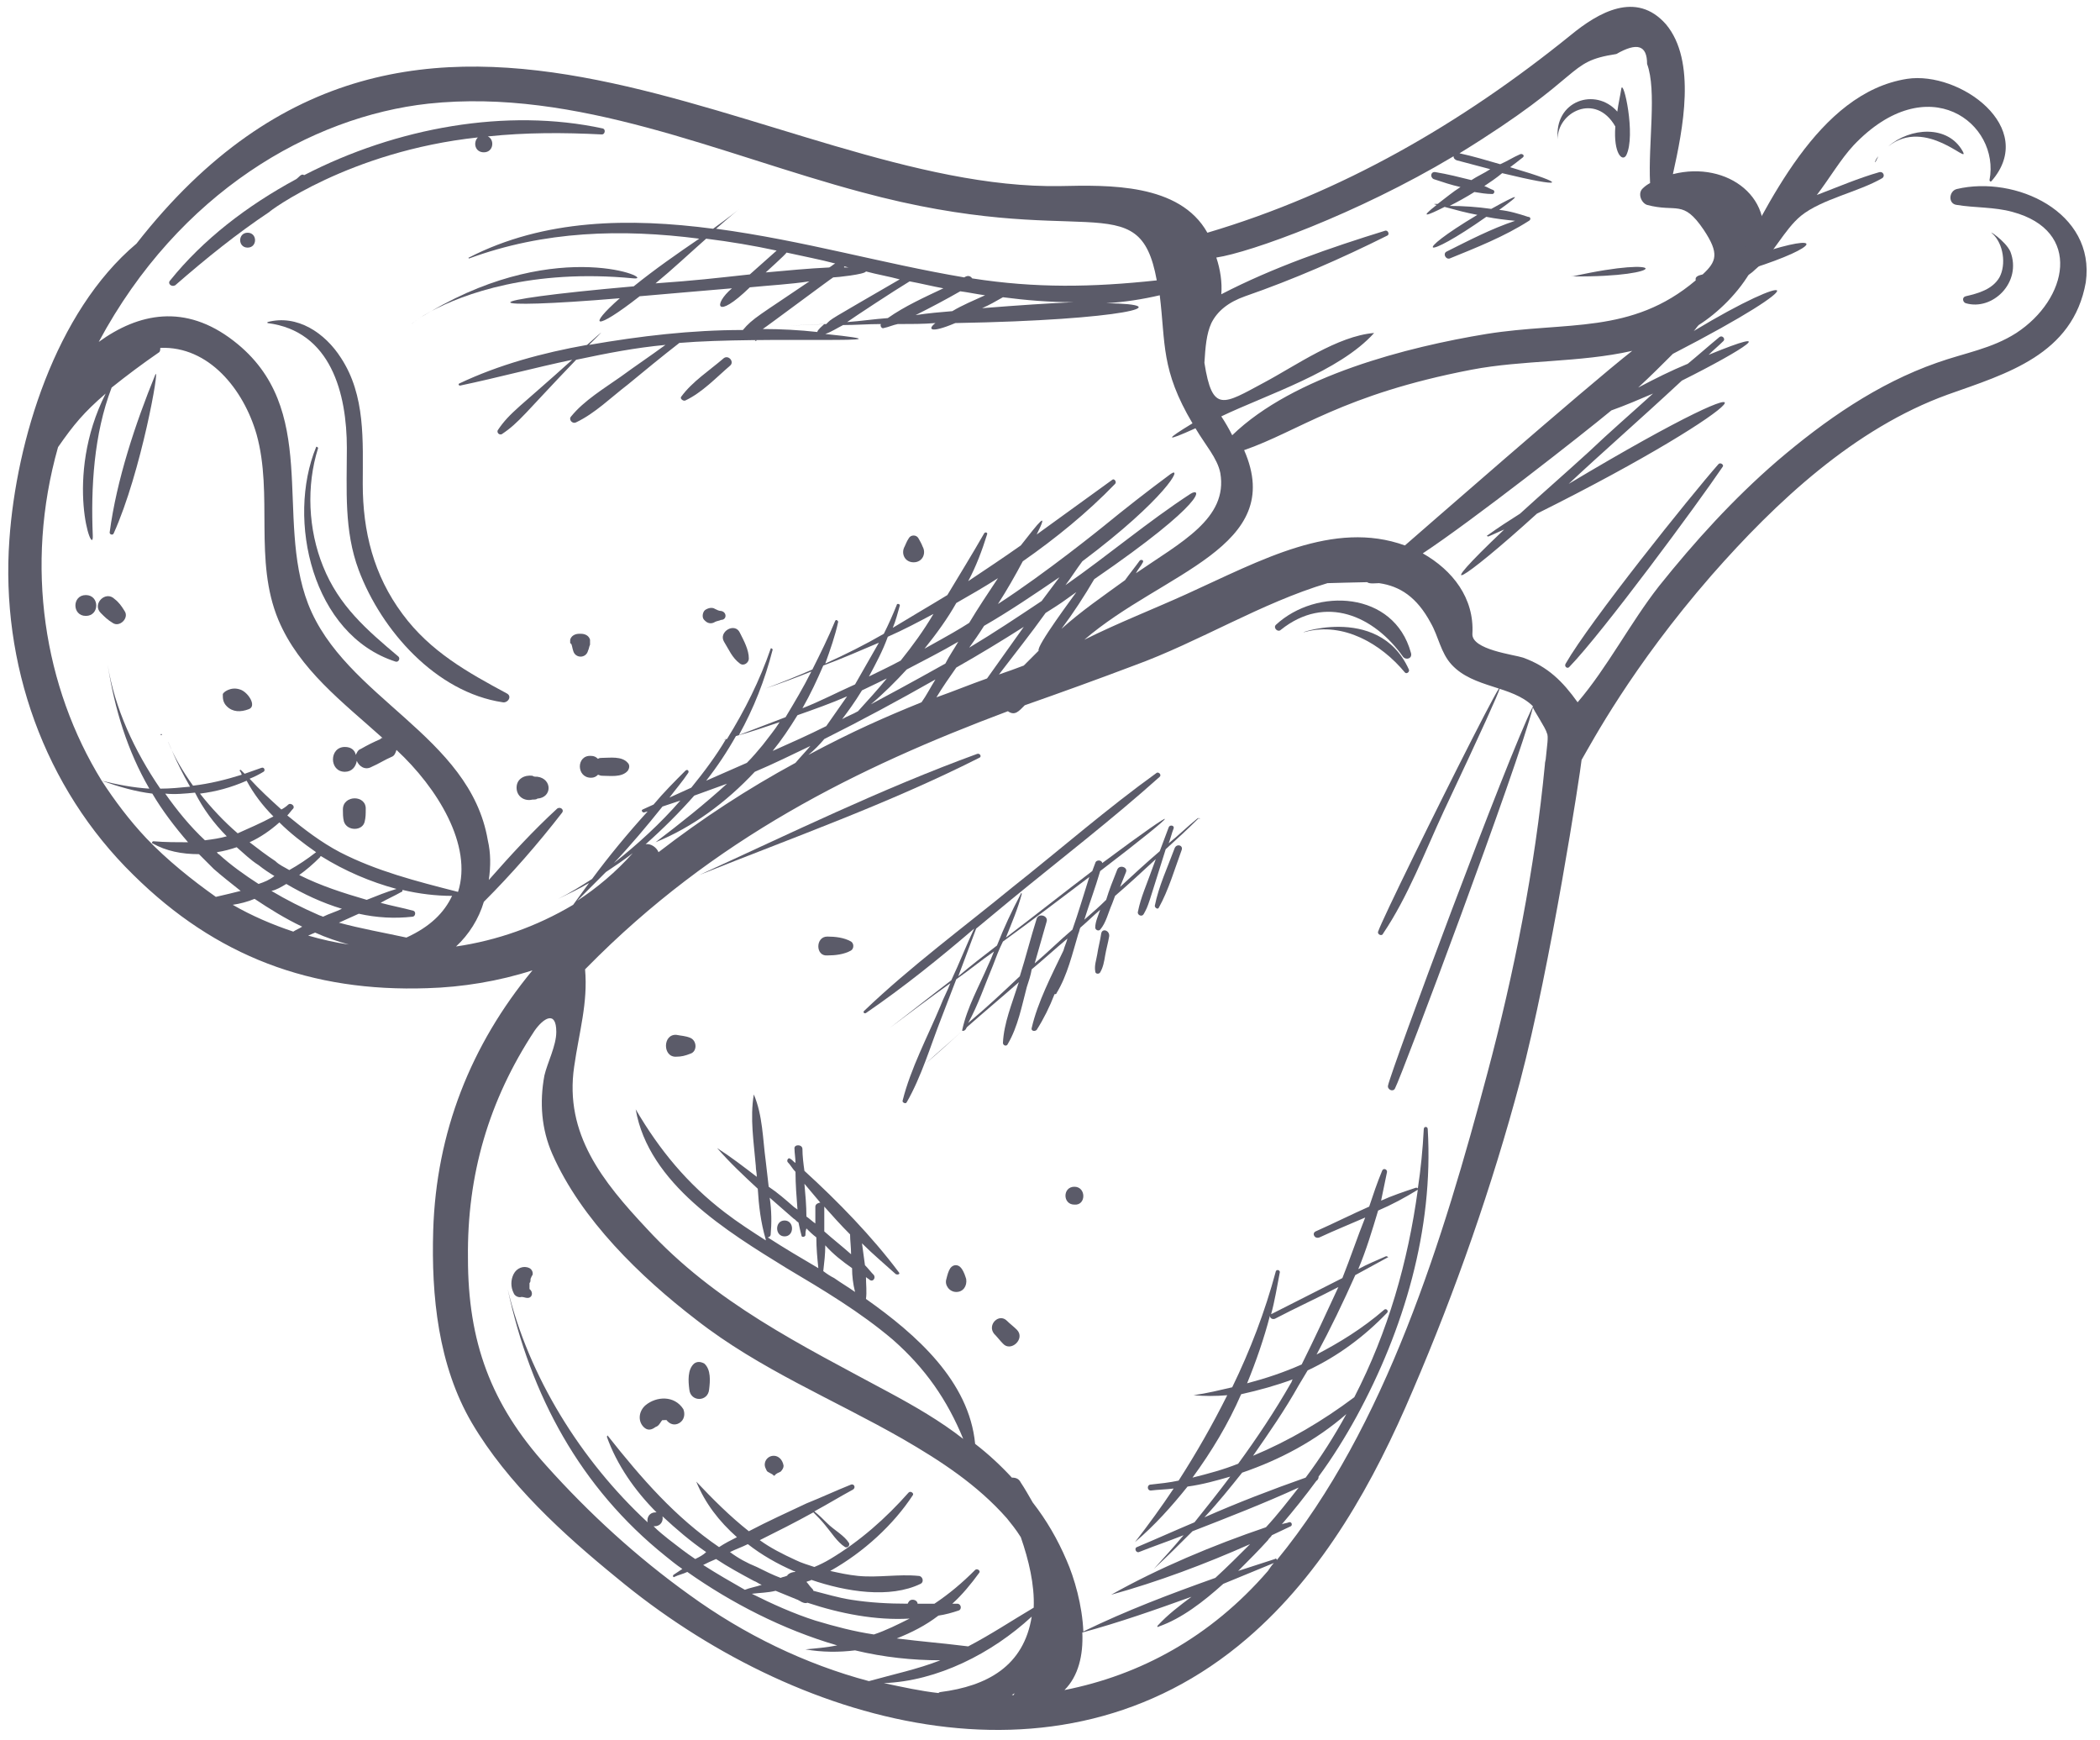 <svg width="134" height="111" viewBox="0 0 134 111" fill="none" xmlns="http://www.w3.org/2000/svg">
<path d="M124.86 12.06C124.353 12.187 124.29 13.01 124.86 13.073C126 13.263 127.267 13.2 128.407 13.517C132.903 14.72 131.953 19.09 128.66 21.243C127.077 22.257 125.367 22.51 123.593 23.143C119.793 24.473 116.437 26.817 113.397 29.413C110.61 31.82 108.14 34.543 105.86 37.393C104.023 39.737 102.567 42.587 100.667 44.803C99.717 43.473 98.767 42.523 97.183 41.953C96.613 41.763 93.89 41.447 93.953 40.433C94.08 38.153 92.687 36.38 90.787 35.303C93.953 33.213 100.983 27.703 102.82 26.183C103.707 25.867 104.593 25.487 105.48 25.107C104.087 26.373 102.693 27.577 101.363 28.843C99.907 30.173 98.45 31.44 96.993 32.77C96.297 33.213 95.6 33.657 94.903 34.163C94.84 34.163 94.903 34.227 94.967 34.227C95.283 34.1 95.663 33.91 95.98 33.783C91.167 38.343 93.193 37.203 98.07 32.77C112.193 25.74 115.043 21.94 100.097 30.87C102.187 28.907 104.593 26.817 107.317 24.283C111.37 22.257 113.65 20.737 109.027 22.637C109.343 22.32 109.66 22.067 109.977 21.75C110.103 21.623 109.913 21.37 109.723 21.497C109.027 22.067 108.393 22.637 107.697 23.207C106.62 23.65 105.607 24.157 104.53 24.727C105.29 24.03 106.05 23.27 106.747 22.573C116.31 17.633 114.473 17.253 108.077 21.117C108.203 20.99 108.267 20.863 108.393 20.737C109.597 19.977 110.99 18.647 111.813 17.127C116.183 15.733 116.5 14.783 112.257 16.177C113.523 12.693 110.23 10.223 106.747 11.11C107.38 8.26 108.267 3.89 106.303 1.547C104.403 -0.607 101.997 0.787 100.223 2.243C93.257 7.88 85.593 12.313 77.043 14.847C75.27 11.68 70.71 11.807 67.67 11.87C49.303 12.187 26.883 -7.7 8.707 15.543C3.513 19.913 1.043 28.147 0.6 34.417C0.03 42.333 2.817 50.25 8.517 55.823C13.773 61.017 19.853 63.297 27.263 63.043C29.48 62.98 31.823 62.6 33.977 61.903C30.05 66.653 27.833 72.227 27.643 78.497C27.517 82.677 27.96 87.11 30.113 90.783C32.393 94.647 35.94 97.877 39.36 100.663C50.57 109.973 67.417 114.977 79.577 104.527C84.453 100.347 87.683 94.52 90.153 88.693C92.877 82.36 95.22 75.647 96.993 68.997C98.957 61.587 100.857 49.173 100.92 48.477C101.553 47.4 104.087 42.587 109.217 36.697C113.333 32.01 118.337 27.323 124.29 25.17C128.027 23.84 132.27 22.637 133.093 18.013C133.727 13.517 128.597 11.173 124.86 12.06ZM89.647 34.797C85.087 33.15 80.463 35.747 75.713 37.9C73.623 38.85 71.343 39.737 69.19 40.813C74.193 36.507 82.11 34.923 79.387 28.717C82.87 27.513 85.657 25.17 93.89 23.587C97.183 22.953 100.793 23.143 104.15 22.383C101.237 24.663 90.09 34.417 89.647 34.797ZM77.297 20.61C77.677 19.85 78.373 19.28 79.45 18.9C82.553 17.823 85.593 16.493 88.507 15.037C88.697 14.973 88.57 14.657 88.38 14.72C84.897 15.797 81.223 17.063 77.93 18.773C77.993 18.013 77.867 17.19 77.613 16.43C79.767 16.113 86.607 13.643 92.75 9.97C92.75 10.097 92.813 10.16 92.94 10.223C93.637 10.413 94.397 10.603 95.093 10.793C94.713 11.047 94.27 11.237 93.89 11.49C93.13 11.3 92.37 11.11 91.61 10.983C91.293 10.92 91.23 11.3 91.483 11.427C92.053 11.617 92.623 11.807 93.193 11.933C92.687 12.25 92.243 12.63 91.737 13.01C91.483 13.01 91.42 13.01 91.673 13.073C90.533 13.96 91.04 13.77 92.18 13.2C92.877 13.39 93.573 13.58 94.27 13.707C90.027 16.24 90.787 16.683 94.84 13.833C95.473 13.96 96.043 14.023 96.677 14.087C95.157 14.593 93.7 15.353 92.307 16.05C92.053 16.177 92.243 16.557 92.497 16.493C94.207 15.797 95.98 15.1 97.563 14.087C97.69 14.023 97.69 13.833 97.5 13.833C96.93 13.643 96.297 13.453 95.663 13.39C97.247 12.25 96.867 12.377 95.157 13.327C94.27 13.2 93.383 13.137 92.497 13.137C93.003 12.883 93.573 12.567 94.08 12.25C94.46 12.313 94.84 12.377 95.22 12.377C95.347 12.377 95.41 12.187 95.283 12.123C95.093 12.06 94.903 11.933 94.713 11.87C95.093 11.617 95.473 11.363 95.853 11.047C99.78 11.997 100.223 11.807 96.36 10.667C96.613 10.477 96.867 10.287 97.183 10.033C97.31 9.907 97.12 9.78 96.993 9.843C96.55 10.033 96.17 10.287 95.727 10.477C94.84 10.223 94.017 9.97 93.13 9.78C101.363 4.713 99.843 3.953 103.137 3.447C104.467 2.687 105.1 2.877 105.1 4.08C105.733 5.79 105.163 9.147 105.29 11.68C105.163 11.743 104.973 11.87 104.847 11.997C104.467 12.313 104.72 12.947 105.1 13.073C107 13.58 107.38 12.693 108.71 14.657C109.723 16.177 109.533 16.683 108.647 17.507C108.393 17.57 108.14 17.633 108.203 17.887C104.087 21.37 99.97 20.483 94.84 21.307C89.837 22.13 82.553 23.967 78.627 27.767C78.437 27.387 78.183 26.943 77.93 26.563C80.843 25.17 85.467 23.713 87.683 21.243C85.34 21.433 82.68 23.333 80.653 24.41C78.057 25.803 77.36 26.373 76.853 23.143C76.917 22.13 76.98 21.307 77.297 20.61ZM9.34 53.48C8.263 52.34 7.313 51.073 6.49 49.807C7.567 50.187 8.643 50.503 9.72 50.63C10.353 51.707 11.177 52.783 12 53.733C11.303 53.733 10.543 53.733 9.783 53.67C9.72 53.67 9.657 53.797 9.72 53.797C10.607 54.303 11.62 54.493 12.697 54.493C13.013 54.81 13.33 55.127 13.647 55.443C14.153 55.887 14.723 56.33 15.357 56.837C14.85 56.963 14.343 57.09 13.773 57.217C12.253 56.14 10.67 54.873 9.34 53.48ZM18.27 56.393C19.347 57.027 20.55 57.597 21.817 57.977C21.437 58.167 20.993 58.293 20.613 58.483C20.487 58.42 20.423 58.42 20.297 58.357C19.283 57.913 18.27 57.407 17.32 56.837C17.637 56.773 17.953 56.583 18.27 56.393ZM16.497 56.393C15.61 55.823 14.723 55.19 13.963 54.493C13.9 54.493 13.9 54.43 13.837 54.367C14.28 54.303 14.723 54.177 15.103 54.05C15.547 54.43 15.99 54.873 16.497 55.19C16.813 55.443 17.193 55.697 17.51 55.887C17.193 56.14 16.877 56.267 16.497 56.393ZM19.093 55.823C19.537 55.507 19.98 55.127 20.423 54.683C20.423 54.683 20.423 54.62 20.487 54.62C22.007 55.57 23.653 56.267 25.3 56.71C24.667 56.9 24.033 57.153 23.4 57.407C21.88 56.963 20.487 56.52 19.093 55.823ZM18.46 55.507C18.143 55.317 17.827 55.19 17.573 54.937C17.003 54.557 16.497 54.177 15.927 53.733C16.623 53.417 17.257 52.973 17.827 52.467C18.523 53.163 19.347 53.797 20.17 54.367C19.6 54.81 19.03 55.19 18.46 55.507ZM15.167 53.163C14.28 52.403 13.457 51.517 12.76 50.63C13.773 50.503 14.723 50.25 15.737 49.807C16.18 50.63 16.75 51.39 17.447 52.087C16.623 52.53 15.863 52.847 15.167 53.163ZM14.47 53.353C14.027 53.48 13.583 53.543 13.077 53.607C12.127 52.72 11.303 51.707 10.543 50.63C11.177 50.693 11.81 50.63 12.443 50.567C12.95 51.58 13.647 52.53 14.47 53.353ZM18.713 59.433C17.383 58.99 16.053 58.42 14.85 57.723C15.293 57.66 15.8 57.533 16.243 57.343C17.193 57.977 18.207 58.61 19.283 59.117C19.093 59.243 18.903 59.307 18.713 59.433ZM19.663 59.687C19.79 59.623 19.98 59.56 20.107 59.497C20.803 59.813 21.563 60.067 22.26 60.257C21.373 60.13 20.55 59.94 19.663 59.687ZM25.933 59.813C24.477 59.497 23.02 59.243 21.627 58.863C22.07 58.673 22.45 58.483 22.893 58.293C24.033 58.547 25.173 58.61 26.313 58.483C26.503 58.483 26.567 58.167 26.377 58.103C25.68 57.913 24.983 57.787 24.287 57.597C24.73 57.343 25.173 57.153 25.617 56.9C25.68 56.9 25.68 56.837 25.68 56.773C26.757 57.027 27.833 57.153 28.847 57.153C28.34 58.23 27.453 59.117 25.933 59.813ZM21.69 54.367C20.487 53.733 19.41 52.91 18.333 52.023C18.46 51.897 18.587 51.707 18.713 51.58C18.84 51.39 18.523 51.2 18.397 51.327C18.27 51.453 18.08 51.58 17.953 51.643C17.257 51.01 16.56 50.377 15.927 49.68C16.243 49.553 16.497 49.427 16.813 49.237C16.94 49.173 16.877 48.92 16.687 48.983C16.307 49.11 15.99 49.237 15.61 49.363C15.547 49.3 15.42 49.173 15.357 49.11C15.357 49.11 15.293 49.11 15.293 49.173C15.357 49.237 15.42 49.363 15.42 49.427C14.407 49.743 13.393 49.997 12.317 50.123C11.683 49.237 11.113 48.287 10.733 47.337C10.733 47.273 11.177 48.54 12.127 50.187C11.493 50.25 10.86 50.313 10.227 50.313C8.58 47.907 7.313 45.183 6.87 42.397C7.313 45.247 8.137 47.907 9.53 50.313C8.517 50.25 7.503 50.06 6.49 49.807C2.817 43.853 1.55 36.127 3.703 28.527C4.717 27.07 5.35 26.31 6.743 25.107C4.02 30.49 5.983 35.747 5.92 34.163C5.793 31.123 5.983 27.703 7.123 24.727C8.073 23.967 9.087 23.207 10.1 22.51C10.227 22.447 10.227 22.32 10.227 22.193C13.33 22.067 15.547 24.853 16.37 27.703C17.447 31.567 16.18 35.747 17.763 39.547C19.093 42.713 21.88 44.803 24.413 47.083C24.35 47.083 24.287 47.083 24.287 47.147C23.843 47.337 23.463 47.527 23.02 47.78C22.83 47.843 22.767 48.033 22.703 48.16C22.64 47.843 22.387 47.653 22.007 47.653C20.993 47.653 20.993 49.237 22.007 49.237C22.45 49.237 22.703 48.92 22.767 48.54C22.893 48.857 23.273 49.173 23.717 48.92C24.16 48.73 24.54 48.477 24.983 48.287C25.173 48.223 25.237 48.033 25.3 47.843C27.897 50.25 30.177 53.923 29.227 56.9C26.503 56.203 24.033 55.57 21.69 54.367ZM29.1 60.383C29.923 59.623 30.557 58.61 30.873 57.533C32.647 55.76 34.357 53.797 35.877 51.833C36.003 51.643 35.75 51.453 35.56 51.58C34.04 52.973 32.583 54.557 31.19 56.14C31.317 55.253 31.317 54.43 31.127 53.607C29.987 46.893 22.007 44.55 19.663 38.533C17.51 32.96 20.487 26.057 14.913 21.75C11.81 19.343 8.833 19.977 6.3 21.813C11.43 12.25 19.853 7.437 27.327 6.613C36.827 5.6 45.947 9.843 54.94 12.25C69.19 16.113 72.673 11.617 73.813 17.887C69.697 18.33 66.087 18.393 62.033 17.76C61.907 17.57 61.717 17.57 61.527 17.697C56.27 16.81 51.33 15.353 45.693 14.593C47.783 12.757 47.53 13.137 45.503 14.593C40.183 13.897 34.737 13.96 29.923 16.43C29.86 16.43 29.923 16.493 29.923 16.493C34.737 14.72 39.677 14.593 44.617 15.227C43.223 16.177 41.767 17.19 40.437 18.267C29.67 19.217 30.493 19.787 39.55 19.027C37.46 20.863 37.903 21.18 40.817 18.9C43.793 18.647 43.667 18.647 46.707 18.393C45.503 19.407 45.63 20.483 47.847 18.33C49.113 18.203 50.38 18.14 51.647 17.95C48.48 20.103 48.037 20.293 47.403 21.053C44.11 21.053 40.88 21.433 37.587 22.003C38.663 20.927 38.6 20.99 37.46 22.003C34.61 22.51 31.823 23.27 29.29 24.473C29.227 24.537 29.29 24.6 29.353 24.6C31.76 24.093 34.103 23.46 36.51 22.953C33.217 25.93 32.52 26.31 31.76 27.45C31.697 27.577 31.823 27.767 32.013 27.703C33.153 26.943 33.47 26.373 36.763 22.953C38.853 22.51 40.5 22.193 42.463 22.003C41.513 22.7 40.563 23.333 39.613 24.03C38.537 24.79 37.27 25.55 36.447 26.563C36.257 26.753 36.51 27.07 36.763 26.943C37.967 26.373 38.98 25.36 40.057 24.537C41.133 23.65 42.21 22.763 43.35 21.877C48.607 21.433 59.373 22.003 52.66 21.307C53.04 21.18 53.42 20.927 53.8 20.737C54.623 20.737 55.383 20.673 56.207 20.673C56.143 20.8 56.27 20.99 56.397 20.927C56.713 20.863 56.967 20.737 57.283 20.673C58.107 20.673 58.93 20.673 59.69 20.61C59.183 20.99 59.31 21.307 60.957 20.61C71.85 20.42 75.333 19.407 70.583 19.343C71.723 19.28 72.927 19.09 74.003 18.837C74.383 21.94 74.067 23.587 76.093 27.007C74.32 28.083 74.32 28.21 76.283 27.323C76.917 28.4 77.677 29.223 77.867 30.173C78.373 33.087 75.333 34.607 72.483 36.57C72.61 36.317 72.8 36.127 72.927 35.873C72.99 35.747 72.863 35.683 72.737 35.747C72.42 36.19 72.103 36.57 71.787 37.013C70.393 38.027 69 38.977 67.733 40.117C68.493 39.103 69.19 38.027 69.823 36.95C77.107 31.947 76.663 31.06 75.967 31.503C73.243 33.277 70.71 35.43 67.987 37.33C68.367 36.823 68.683 36.317 69.063 35.81C74.383 31.82 75.523 29.667 74.7 30.237C73.243 31.313 71.787 32.453 70.393 33.593C70.393 33.593 66.72 36.57 63.68 38.533C64.25 37.647 64.757 36.76 65.263 35.81C67.353 34.353 69.38 32.707 71.153 30.87C71.28 30.743 71.09 30.49 70.963 30.617C69.38 31.757 67.733 32.96 66.15 34.1C66.973 32.453 66.277 33.34 65.137 34.797C64.06 35.557 62.92 36.317 61.78 37.077C62.287 36.127 62.667 35.113 62.983 34.1C63.047 33.973 62.857 33.91 62.793 34.037C62.033 35.367 61.21 36.697 60.45 37.963C59.31 38.66 58.107 39.357 56.967 40.053C57.157 39.61 57.283 39.103 57.41 38.66C57.473 38.533 57.22 38.47 57.22 38.597C56.967 39.23 56.713 39.8 56.397 40.433C55.193 41.13 53.927 41.763 52.66 42.333C52.977 41.447 53.293 40.56 53.483 39.673C53.483 39.61 53.357 39.483 53.293 39.61C52.85 40.687 52.343 41.7 51.837 42.713C50.823 43.157 49.873 43.537 48.86 43.917C49.81 43.6 50.823 43.22 51.773 42.84C51.267 43.853 50.697 44.803 50.127 45.753C49.113 46.133 48.163 46.513 47.15 46.893C48.1 45.183 48.797 43.41 49.303 41.447C49.303 41.383 49.177 41.32 49.177 41.383C48.48 43.41 47.53 45.31 46.39 47.147C46.327 47.147 46.2 47.21 46.137 47.21C46.2 47.21 46.263 47.147 46.327 47.147C45.693 48.223 44.933 49.237 44.11 50.25C43.667 50.44 43.16 50.693 42.717 50.883C43.097 50.377 43.54 49.87 43.92 49.3C43.983 49.173 43.857 49.047 43.73 49.173C43.033 49.87 42.337 50.567 41.703 51.327C41.45 51.453 41.26 51.517 41.007 51.643C40.88 51.707 41.007 51.833 41.07 51.833C41.133 51.833 41.26 51.77 41.323 51.77C40.057 53.163 38.853 54.62 37.777 56.077C37.08 56.52 36.383 56.963 35.623 57.343C36.257 57.027 36.953 56.71 37.587 56.33C37.27 56.773 36.89 57.28 36.573 57.723C34.23 59.117 31.697 60.003 29.1 60.383ZM52.597 20.673C52.47 20.8 52.153 21.053 52.153 21.18C51.013 21.053 49.81 20.99 48.67 20.99C48.797 20.927 53.04 17.76 53.167 17.697C53.357 17.697 55.193 17.507 55.257 17.317C55.953 17.507 56.713 17.633 57.41 17.823C52.723 20.547 53.103 20.293 52.723 20.673C49.81 20.8 49.747 20.8 52.597 20.673ZM50.19 16.113C51.33 16.367 52.343 16.557 53.293 16.81C53.167 16.873 53.04 17 52.913 17.063C51.583 17.127 50.253 17.253 48.86 17.38C48.923 17.317 50.127 16.24 50.19 16.113ZM47.847 17.507C45.503 17.76 44.49 17.887 41.83 18.077C42.907 17.19 43.983 16.177 45.06 15.227C46.58 15.417 48.1 15.67 49.557 15.987C48.987 16.493 48.417 17 47.847 17.507ZM53.863 17.063V17C53.99 17 54.053 17.063 54.18 17.063C54.053 17.063 53.99 17.063 53.863 17.063ZM58.043 17.95C58.74 18.077 59.5 18.267 60.197 18.393C58.993 18.963 57.727 19.533 56.65 20.293C55.763 20.357 54.94 20.483 54.053 20.547C54.497 20.23 57.093 18.52 58.043 17.95ZM61.273 18.583C61.78 18.647 62.35 18.773 62.857 18.837C62.16 19.153 61.4 19.47 60.767 19.85C60.007 19.913 59.247 19.977 58.423 20.103C59.437 19.597 60.387 19.09 61.273 18.583ZM63.997 18.963C65.453 19.153 66.973 19.28 68.493 19.28C66.973 19.343 65.073 19.47 62.667 19.66C63.11 19.47 63.553 19.217 63.997 18.963ZM66.277 41.51C65.96 41.827 65.643 42.143 65.327 42.46C64.82 42.65 64.313 42.84 63.743 43.03C64.757 41.7 65.77 40.433 66.72 39.103C67.923 38.343 67.607 38.533 68.683 37.773C68.557 37.963 66.087 41.257 66.277 41.51ZM39.17 55.063C40.247 53.923 41.26 52.72 42.273 51.453C42.653 51.327 43.033 51.2 43.413 51.073C42.147 52.53 40.69 53.86 39.17 55.063ZM40.373 54.43C39.297 55.633 38.093 56.647 36.827 57.47C37.46 56.837 38.03 56.267 38.663 55.633C39.233 55.253 39.803 54.873 40.373 54.43ZM44.3 50.757C44.997 50.503 45.693 50.25 46.39 49.997C44.933 51.327 43.413 52.53 41.83 53.733C41.83 53.733 41.83 53.797 41.83 53.733C44.173 52.783 46.327 51.2 48.163 49.237C49.367 48.73 50.507 48.16 51.71 47.59C51.393 47.97 51.077 48.287 50.76 48.667C47.72 50.313 44.807 52.213 42.02 54.367C41.893 54.05 41.513 53.797 41.197 53.86C42.337 52.847 43.35 51.833 44.3 50.757ZM61.843 39.737C61.147 40.18 60.703 40.433 58.993 41.383C59.753 40.433 60.45 39.483 61.02 38.47C61.907 37.963 62.793 37.457 63.68 36.887C63.047 37.837 62.413 38.787 61.843 39.737ZM62.793 39.927C64.44 38.977 66.023 37.9 67.607 36.823C67.227 37.33 66.847 37.837 66.467 38.343C64.947 39.357 63.427 40.37 61.843 41.32C62.16 40.877 62.477 40.433 62.793 39.927ZM57.473 42.143C56.777 42.523 56.08 42.84 55.447 43.157C55.89 42.333 56.333 41.51 56.65 40.623C57.663 40.18 58.613 39.673 59.563 39.167C58.93 40.243 58.233 41.193 57.473 42.143ZM56.587 43.283C56.017 43.98 55.383 44.677 54.75 45.373C54.433 45.563 54.053 45.69 53.737 45.88C54.117 45.373 54.497 44.867 55.003 44.043C55.51 43.79 56.08 43.537 56.587 43.283ZM54.56 43.663C53.42 44.17 52.343 44.74 51.203 45.183C51.71 44.297 52.153 43.347 52.533 42.46C53.737 42.017 54.877 41.51 56.08 41.003C55.573 41.89 55.067 42.777 54.56 43.663ZM54.053 44.423C53.61 45.057 53.167 45.69 52.723 46.323C51.583 46.893 50.443 47.4 49.303 47.907C49.873 47.21 50.38 46.45 50.887 45.627C51.963 45.247 53.04 44.867 54.053 44.423ZM48.67 47.527C48.353 47.907 48.037 48.287 47.657 48.667C46.77 49.047 45.947 49.427 45.06 49.807C45.757 48.92 46.39 47.97 46.96 46.957C47.91 46.703 48.797 46.387 49.747 46.07C49.43 46.577 49.05 47.02 48.67 47.527ZM52.597 47.147C55.003 45.943 57.347 44.677 59.69 43.347C59.373 43.853 59.12 44.36 58.803 44.803C56.46 45.753 54.433 46.64 51.583 48.16C51.963 47.843 52.28 47.527 52.597 47.147ZM55.573 44.93C56.397 44.233 57.157 43.473 57.853 42.713C58.93 42.143 60.07 41.573 61.147 40.94C60.893 41.383 60.577 41.827 60.323 42.333C59.627 42.713 58.423 43.41 55.573 44.93ZM61.02 42.587C62.477 41.763 63.933 40.877 65.327 39.99C64.567 41.067 63.743 42.207 62.983 43.283C61.907 43.663 60.83 44.107 59.753 44.487C60.133 43.853 60.577 43.22 61.02 42.587ZM64.693 108.137C64.63 108.137 64.63 108.137 64.567 108.137C64.63 108.073 64.693 108.073 64.757 108.01C64.693 108.073 64.693 108.137 64.693 108.137ZM60.007 107.947C59.943 107.947 59.88 108.01 59.88 108.01C58.74 107.883 57.6 107.63 56.397 107.377C59.817 107.25 63.3 105.477 65.833 103.133C65.327 106.3 62.983 107.567 60.007 107.947ZM61.78 105.033C60.26 104.843 58.74 104.717 57.22 104.527C58.17 104.147 59.057 103.703 59.88 103.07C60.323 103.007 60.767 102.88 61.147 102.753C61.4 102.69 61.337 102.31 61.083 102.31C60.957 102.31 60.893 102.31 60.767 102.31C61.4 101.74 61.97 101.043 62.477 100.347C62.603 100.22 62.35 100.03 62.223 100.157C61.4 100.98 60.577 101.677 59.627 102.31C59.247 102.31 58.93 102.31 58.55 102.31C58.55 102.183 58.423 102.057 58.233 102.057C58.043 102.057 57.98 102.183 57.917 102.31C56.713 102.31 55.51 102.247 54.307 102.057C53.483 101.93 52.66 101.677 51.9 101.487C51.9 101.423 51.837 101.36 51.773 101.297C51.647 101.17 51.583 101.043 51.457 100.917C51.583 100.853 51.71 100.853 51.773 100.79C53.99 101.55 56.777 101.993 58.74 101.043C58.993 100.917 58.867 100.537 58.613 100.537C57.347 100.41 56.017 100.663 54.75 100.537C54.117 100.473 53.547 100.347 52.977 100.22C55.13 99.017 57.03 97.243 58.233 95.407C58.36 95.28 58.107 95.09 57.98 95.217C56.523 96.863 54.877 98.32 52.977 99.46C52.66 99.65 52.28 99.84 51.963 99.967C51.583 99.84 51.14 99.713 50.76 99.523C49.937 99.143 49.177 98.763 48.48 98.257C49.62 97.687 50.76 97.117 51.9 96.483C52.153 96.737 52.407 96.99 52.66 97.307C53.04 97.75 53.42 98.383 53.927 98.7C54.053 98.763 54.243 98.637 54.18 98.447C53.863 97.94 53.23 97.623 52.787 97.18C52.533 96.927 52.28 96.673 51.963 96.42C52.787 95.977 53.61 95.47 54.433 95.027C54.623 94.9 54.497 94.647 54.307 94.71C53.357 95.09 52.407 95.533 51.457 95.913C51.393 95.85 51.33 95.787 51.267 95.723C51.267 95.723 51.203 95.723 51.267 95.723C51.33 95.787 51.393 95.85 51.457 95.913C50.253 96.483 48.987 97.053 47.783 97.687C46.58 96.737 45.503 95.66 44.427 94.52C44.997 95.913 45.883 97.053 47.023 98.067C46.643 98.257 46.263 98.447 45.883 98.7C43.097 96.8 40.943 94.33 38.79 91.607C38.79 91.543 38.727 91.607 38.727 91.67C39.36 93.443 40.5 95.09 41.893 96.483H41.83C41.45 96.483 41.26 96.8 41.323 97.117C37.08 93.19 33.723 87.807 32.393 82.233C33.85 89.01 37.017 94.9 42.463 99.27C42.78 99.523 43.16 99.84 43.54 100.093C43.35 100.22 43.16 100.347 42.97 100.473C42.907 100.537 42.97 100.663 43.033 100.6C43.287 100.473 43.603 100.41 43.857 100.283C46.643 102.247 49.937 103.957 53.42 104.97C52.787 105.097 52.09 105.16 51.393 105.223C52.47 105.413 53.547 105.413 54.56 105.287C56.397 105.73 58.233 105.92 60.007 105.92C58.55 106.49 57.03 106.807 55.447 107.25C51.393 106.173 47.467 104.273 43.983 101.74C40.627 99.333 37.587 96.547 34.863 93.507C31.317 89.58 29.86 85.59 29.86 80.27C29.797 74.95 31.19 70.2 34.103 65.767C34.673 64.943 35.497 64.437 35.497 65.83C35.497 66.717 34.927 67.793 34.737 68.617C34.42 70.327 34.547 72.037 35.243 73.62C37.08 77.8 40.88 81.473 44.427 84.197C48.48 87.363 53.167 89.263 57.6 91.797C60.007 93.19 62.35 94.71 64.25 96.863C64.503 97.18 64.82 97.56 65.137 98.067C65.643 99.523 66.023 101.107 65.96 102.563C64.567 103.387 63.237 104.273 61.78 105.033ZM45.693 99.46C46.453 99.967 47.277 100.41 48.1 100.853C48.29 100.917 48.417 101.043 48.607 101.107C48.227 101.233 47.847 101.297 47.53 101.423C46.643 100.917 45.757 100.41 44.87 99.84C45.123 99.713 45.377 99.587 45.693 99.46ZM44.363 99.46C43.793 99.08 43.223 98.637 42.653 98.193C42.337 97.94 42.02 97.687 41.703 97.37H41.767C42.147 97.37 42.337 97.053 42.273 96.737C43.16 97.56 44.047 98.32 45.06 99.017C44.87 99.207 44.617 99.333 44.363 99.46ZM46.58 99.017C46.96 98.827 47.34 98.7 47.72 98.51C48.607 99.207 49.62 99.777 50.633 100.22C50.633 100.22 50.697 100.22 50.76 100.283C50.57 100.283 50.38 100.347 50.253 100.473C50.253 100.473 50.253 100.537 50.19 100.537C50.063 100.6 49.937 100.6 49.81 100.663C49.303 100.473 48.797 100.22 48.29 99.967C47.657 99.713 47.087 99.397 46.58 99.017ZM49.493 101.487C49.937 101.677 50.443 101.867 50.887 102.057C50.95 102.057 50.95 102.12 51.013 102.12C51.203 102.247 51.393 102.31 51.52 102.247C53.61 102.943 55.89 103.387 58.043 103.26C57.283 103.64 56.523 104.02 55.763 104.273C54.497 104.083 53.293 103.767 52.027 103.387C50.633 102.943 49.24 102.31 47.973 101.677C48.48 101.613 48.987 101.613 49.493 101.487ZM80.907 100.22C77.233 104.463 72.737 106.87 67.923 107.82C68.81 106.933 69.127 105.603 69.063 104.147C71.407 103.513 73.75 102.69 76.03 101.867C75.27 102.437 74.51 103.007 73.877 103.703C73.813 103.767 73.877 103.83 73.94 103.767C75.397 103.26 76.79 102.183 78.057 101.043C79.133 100.6 80.21 100.157 81.287 99.713C81.16 99.84 81.033 100.03 80.907 100.22ZM98.64 48.35C98.64 48.477 98.577 48.603 98.577 48.793C97.943 55.38 96.613 62.093 94.903 68.49C92.117 78.94 88.443 91.037 81.477 99.523C81.477 99.46 81.413 99.397 81.35 99.46C80.59 99.713 79.767 99.967 79.007 100.22C79.703 99.523 80.337 98.89 80.907 98.257C80.97 98.13 81.097 98.067 81.16 97.94C81.54 97.75 81.983 97.56 82.363 97.37C82.49 97.307 82.427 97.053 82.237 97.117C82.11 97.18 81.92 97.18 81.793 97.243C82.553 96.357 83.313 95.407 84.01 94.457C84.01 94.457 84.073 94.457 84.073 94.393C84.137 94.33 84.137 94.267 84.137 94.203C85.023 93 85.847 91.67 86.543 90.403C89.583 84.83 91.483 78.433 91.103 72.037C91.103 71.847 90.85 71.847 90.85 72.037C90.787 73.303 90.66 74.57 90.47 75.837C90.47 75.773 90.407 75.773 90.343 75.773C89.583 76.027 88.823 76.28 88.127 76.597C88.253 75.963 88.38 75.393 88.507 74.76C88.507 74.57 88.253 74.507 88.19 74.697C87.873 75.457 87.62 76.217 87.367 76.977C86.227 77.483 85.087 78.053 83.947 78.56C83.693 78.687 83.883 79.067 84.2 78.94C85.15 78.497 86.1 78.117 87.113 77.673C86.607 78.94 86.163 80.27 85.657 81.537C84.137 82.297 82.68 83.057 81.16 83.817C81.097 83.817 81.097 83.88 81.097 83.88C81.35 82.993 81.477 82.107 81.667 81.157C81.667 81.03 81.477 80.967 81.413 81.093C80.717 83.69 79.767 86.16 78.627 88.503C77.803 88.693 77.043 88.883 76.157 89.01C76.853 89.073 77.613 89.073 78.31 89.01C77.36 90.91 76.347 92.683 75.207 94.457C74.637 94.583 74.003 94.647 73.433 94.71C73.18 94.71 73.18 95.09 73.433 95.09C73.94 95.027 74.383 95.027 74.89 94.963C74.13 96.103 73.307 97.243 72.42 98.383C73.687 97.307 74.763 96.103 75.777 94.837C76.727 94.71 77.613 94.457 78.5 94.203C77.74 95.217 76.98 96.167 76.22 97.117C75.017 97.623 73.75 98.193 72.547 98.7C72.357 98.763 72.483 99.08 72.673 99.017C73.623 98.637 74.573 98.32 75.523 97.94C74.89 98.7 74.257 99.397 73.623 100.093C74.447 99.333 75.27 98.51 76.093 97.687C78.373 96.8 80.653 95.913 82.87 94.9C82.173 95.787 81.54 96.61 80.78 97.433C77.423 98.573 73.94 100.03 70.9 101.74C73.877 100.917 76.917 99.777 79.767 98.51C79.07 99.207 78.31 99.967 77.55 100.663C74.7 101.677 71.85 102.753 69.127 104.083C69.063 102.437 68.557 100.663 68.05 99.523C67.48 98.193 66.783 96.99 65.897 95.85C65.643 95.407 65.39 94.963 65.137 94.583C65.01 94.33 64.82 94.267 64.567 94.267C63.87 93.507 63.047 92.747 62.223 92.113C61.843 88.123 58.487 85.147 55.257 82.867C55.32 82.423 55.257 81.917 55.257 81.473C55.32 81.537 55.447 81.6 55.51 81.663C55.7 81.79 55.89 81.537 55.763 81.347C55.573 81.157 55.383 80.903 55.193 80.713C55.13 80.27 55.067 79.827 55.003 79.32C55.7 80.017 56.46 80.65 57.157 81.283C57.283 81.347 57.473 81.283 57.347 81.157C55.637 78.877 53.483 76.66 51.33 74.697C51.267 74.253 51.203 73.747 51.203 73.303C51.203 72.987 50.633 72.987 50.697 73.303C50.697 73.557 50.76 73.873 50.76 74.19C50.633 74.127 50.57 74 50.443 73.937C50.317 73.81 50.19 74 50.253 74.127C50.443 74.317 50.57 74.57 50.76 74.76C50.76 75.52 50.823 76.343 50.887 77.167C50.823 77.103 50.697 77.04 50.633 76.977C50.127 76.533 49.62 76.09 49.05 75.71C48.987 75.14 48.923 74.633 48.86 74.063C48.67 72.67 48.67 71.15 48.1 69.82C47.847 71.34 48.1 72.86 48.227 74.38C48.227 74.633 48.29 74.823 48.29 75.077C47.467 74.443 46.643 73.81 45.757 73.24C46.58 74.19 47.467 75.013 48.353 75.837C48.417 76.913 48.543 77.99 48.86 79.067C48.86 79.067 48.86 79.067 48.86 79.13C47.973 78.56 47.087 77.99 46.263 77.357C43.857 75.52 42.083 73.367 40.563 70.77C41.387 75.52 46.39 78.56 50.19 80.903C52.533 82.297 54.877 83.69 56.967 85.463C59.057 87.3 60.45 89.327 61.463 91.797C60.007 90.657 58.36 89.707 56.713 88.82C51.077 85.78 45.63 83.12 41.26 78.37C38.473 75.393 36.003 72.353 36.637 68.047C36.953 65.83 37.523 63.993 37.333 61.84C37.397 61.777 37.397 61.777 37.46 61.713C45.567 53.48 54.687 48.983 64.313 45.373C64.757 45.69 65.01 45.373 65.39 44.993C67.733 44.17 70.013 43.347 72.357 42.46C76.537 40.94 80.463 38.47 84.707 37.203C84.77 37.203 86.86 37.14 87.24 37.14C87.367 37.267 87.81 37.203 88 37.203C89.33 37.393 90.407 38.09 91.293 39.737C91.8 40.623 91.927 41.637 92.623 42.397C94.017 43.917 96.487 43.727 97.817 45.057C96.17 48.35 88.76 68.3 88.57 69.25C88.507 69.503 88.887 69.693 89.013 69.44C89.457 68.617 96.867 48.857 97.817 45.12C97.817 45.247 98.64 46.45 98.703 46.767C98.83 46.957 98.703 47.653 98.64 48.35ZM88.443 80.143C87.873 80.397 87.24 80.65 86.67 80.967C87.177 79.763 87.557 78.497 87.937 77.23C88.823 76.85 89.647 76.407 90.47 75.9C89.837 80.523 88.57 84.957 86.417 89.137C84.39 90.657 82.237 91.923 79.957 92.873C80.97 91.417 81.983 89.96 82.87 88.377C83.06 88.06 83.25 87.743 83.44 87.427C85.34 86.54 87.05 85.273 88.507 83.753C88.633 83.627 88.443 83.437 88.317 83.563C86.923 84.767 85.467 85.653 84.01 86.413C84.897 84.767 85.72 83.057 86.48 81.347C87.177 80.967 87.873 80.587 88.57 80.207C88.633 80.27 88.57 80.143 88.443 80.143ZM83.06 87.047C81.92 87.553 80.78 87.933 79.577 88.25C80.147 86.857 80.653 85.4 81.033 83.943C81.033 84.07 81.16 84.197 81.35 84.133C82.68 83.437 84.073 82.803 85.403 82.107C84.643 83.753 83.883 85.4 83.06 87.047ZM82.49 87.997C82.427 88.06 82.427 88.187 82.363 88.25C81.35 90.023 80.21 91.733 79.007 93.38C78.057 93.76 77.107 94.013 76.093 94.267C77.297 92.62 78.373 90.847 79.197 88.947C80.337 88.693 81.477 88.377 82.49 87.997ZM79.26 93.95C81.667 93.127 83.947 91.923 85.91 90.213C85.15 91.607 84.263 93 83.313 94.267C81.16 95.027 79.007 95.85 76.853 96.8C77.74 95.85 78.5 94.9 79.26 93.95ZM54.37 80.903C54.37 81.41 54.433 81.917 54.56 82.423C54.117 82.107 53.673 81.853 53.23 81.537C52.977 81.41 52.787 81.283 52.533 81.093C52.597 80.523 52.66 80.017 52.66 79.447C53.167 80.017 53.737 80.46 54.37 80.903ZM52.597 76.977C53.103 77.547 53.673 78.18 54.243 78.75C54.243 79.13 54.307 79.573 54.307 80.017C53.737 79.51 53.167 79.067 52.597 78.56C52.597 78.053 52.597 77.547 52.597 76.977ZM49.113 76.407C49.62 76.85 50.127 77.293 50.633 77.737C50.76 77.8 50.823 77.927 50.95 77.99C51.013 78.307 51.077 78.56 51.14 78.813C51.14 78.94 51.33 78.94 51.393 78.813C51.393 78.687 51.393 78.56 51.457 78.37C51.647 78.56 51.837 78.75 52.09 78.94C52.09 79.637 52.153 80.27 52.217 80.903C51.14 80.27 50.063 79.637 48.987 78.94C49.05 78.94 49.177 78.877 49.177 78.75C49.24 78.053 49.24 77.23 49.113 76.407ZM52.027 76.977C52.027 77.357 52.027 77.673 52.027 78.053C51.837 77.927 51.647 77.737 51.457 77.61C51.457 76.913 51.393 76.217 51.33 75.52C51.647 75.9 52.027 76.343 52.343 76.723C52.28 76.723 52.027 76.787 52.027 76.977Z" fill="#5B5B69"/>
<path d="M114.917 13.77C116.247 12.693 118.59 12.25 120.11 11.363C120.3 11.236 120.173 10.92 119.92 10.983C118.59 11.363 117.26 11.933 115.93 12.44C116.753 11.363 117.45 10.16 118.273 9.273C123.023 4.27 127.647 7.88 126.95 11.49C126.95 11.553 127.013 11.617 127.077 11.553C130.053 8.133 125.05 4.523 121.693 5.03C115.993 5.917 112.763 13.136 110.42 17.57C110.863 18.013 111.56 17.633 112.003 17.19C113.143 16.24 113.84 14.656 114.917 13.77Z" fill="#5B5B69"/>
<path d="M87.937 59.433C87.873 59.623 88.19 59.75 88.253 59.56C89.837 57.217 90.913 54.367 92.117 51.77C101.997 30.807 88.443 57.913 87.937 59.433Z" fill="#5B5B69"/>
<path d="M109.66 29.603C107.823 31.693 101.427 39.673 99.907 42.333C99.78 42.523 100.033 42.713 100.16 42.523C102.25 40.37 108.33 32.136 109.913 29.793C110.04 29.666 109.787 29.477 109.66 29.603Z" fill="#5B5B69"/>
<path d="M119.857 9.97C119.73 10.097 119.603 10.35 119.667 10.35C119.73 10.223 119.793 10.097 119.857 9.97Z" fill="#5B5B69"/>
<path d="M120.49 9.337C122.897 7.437 125.747 10.603 125.24 9.653C124.29 7.943 121.883 8.133 120.49 9.337Z" fill="#5B5B69"/>
<path d="M119.857 9.97C120.047 9.717 120.237 9.527 120.49 9.337C120.237 9.527 120.047 9.717 119.857 9.97Z" fill="#5B5B69"/>
<path d="M125.43 18.9C125.177 18.963 125.24 19.28 125.43 19.343C127.14 19.85 129.04 18.013 128.28 16.05C127.963 15.353 126.76 14.593 127.14 14.91C127.837 15.543 128.027 16.873 127.583 17.697C127.14 18.457 126.253 18.71 125.43 18.9Z" fill="#5B5B69"/>
<path d="M99.4 8.893C99.337 7.183 101.807 5.853 103.073 8.07C102.947 9.78 103.517 10.35 103.77 9.907C104.403 8.64 103.58 4.967 103.453 5.663C103.39 6.107 103.263 6.613 103.2 7.12C101.807 5.537 99.147 6.423 99.4 8.893C99.4 8.957 99.4 8.957 99.4 8.893Z" fill="#5B5B69"/>
<path d="M100.35 17.633C106.557 17.697 106.557 16.24 100.35 17.633C100.287 17.57 100.287 17.633 100.35 17.633Z" fill="#5B5B69"/>
<path d="M9.91 23.903C8.643 27.007 7.44 30.617 6.997 33.973C6.997 34.1 7.187 34.163 7.25 34.037C9.023 30.11 10.227 23.207 9.91 23.903Z" fill="#5B5B69"/>
<path d="M20.613 36.127C19.663 33.783 19.537 30.997 20.297 28.59C20.297 28.527 20.17 28.463 20.17 28.527C18.27 33.15 19.917 40.497 25.237 42.207C25.427 42.27 25.553 42.017 25.427 41.89C23.4 40.18 21.627 38.66 20.613 36.127Z" fill="#5B5B69"/>
<path d="M25.68 39.167C23.843 36.697 23.147 33.91 23.147 30.87C23.147 28.147 23.337 25.233 21.753 22.827C20.74 21.243 18.967 20.04 17.067 20.547V20.61C21.12 21.117 22.133 25.107 22.133 28.59C22.133 31.25 21.943 33.847 22.893 36.38C24.35 40.243 27.833 44.17 32.077 44.803C32.393 44.867 32.71 44.423 32.33 44.233C29.86 42.903 27.453 41.573 25.68 39.167Z" fill="#5B5B69"/>
<path d="M58.297 82.487C58.423 82.613 58.613 82.803 58.74 82.93C58.74 82.93 58.803 82.93 58.74 82.93C58.613 82.803 58.423 82.613 58.297 82.487C58.297 82.487 58.233 82.487 58.297 82.487Z" fill="#5B5B69"/>
<path d="M43.73 25.55C44.807 25.043 45.693 24.093 46.58 23.333C46.897 23.08 46.453 22.573 46.137 22.89C45.25 23.65 44.173 24.347 43.477 25.297C43.35 25.423 43.603 25.613 43.73 25.55Z" fill="#5B5B69"/>
<path d="M48.227 21.687C48.163 21.687 48.163 21.75 48.227 21.75C48.291 21.75 48.291 21.687 48.227 21.687Z" fill="#5B5B69"/>
<path d="M40.437 17.76C41.957 17.887 35.75 15.037 27.517 19.85C29.543 18.773 33.913 17.127 40.437 17.76Z" fill="#5B5B69"/>
<path d="M27.517 19.85C26.693 20.293 26.25 20.673 26.25 20.673C26.63 20.357 27.073 20.103 27.517 19.85Z" fill="#5B5B69"/>
<path d="M76.41 52.213C75.777 52.72 75.207 53.29 74.573 53.797C74.7 53.48 74.763 53.163 74.89 52.847C74.953 52.657 74.637 52.593 74.573 52.783C74.383 53.29 74.193 53.797 74.003 54.303C73.117 55.063 72.293 55.823 71.47 56.583C71.597 56.267 71.723 55.95 71.85 55.633C71.977 55.317 71.407 55.127 71.28 55.507C71.027 56.14 70.773 56.773 70.583 57.407C70.14 57.85 69.697 58.23 69.19 58.673C69.507 57.66 69.887 56.647 70.203 55.57C75.587 51.453 75.777 51.01 70.33 55.063C70.33 54.873 69.95 54.81 69.887 55.063C69.823 55.253 69.76 55.38 69.697 55.57C67.86 56.963 66.023 58.42 64.187 59.813C64.567 58.863 64.947 57.977 65.2 57.027C65.2 56.963 65.137 56.963 65.137 57.027C64.567 58.103 64.06 59.18 63.617 60.32C62.793 60.953 61.97 61.587 61.147 62.283C61.527 61.27 61.907 60.257 62.287 59.243C63.047 58.61 63.743 58.04 64.503 57.407C67.67 54.81 70.963 52.277 74.003 49.553C74.13 49.427 73.94 49.237 73.813 49.3C70.647 51.58 67.67 54.177 64.63 56.583C61.463 59.18 58.107 61.65 55.13 64.5C55.067 64.563 55.13 64.69 55.257 64.627C57.663 62.98 59.943 61.143 62.16 59.243C61.653 60.32 61.21 61.46 60.703 62.537C59.373 63.55 58.107 64.563 56.777 65.577C58.043 64.627 59.31 63.677 60.64 62.727C60.45 63.233 60.197 63.677 60.007 64.183C59.183 66.147 58.107 68.173 57.6 70.2C57.537 70.327 57.79 70.453 57.853 70.327C58.803 68.68 59.373 66.717 60.07 64.943C60.387 64.12 60.703 63.297 61.02 62.473C61.843 61.903 62.603 61.27 63.427 60.7C63.3 61.017 63.173 61.333 63.047 61.587C62.477 62.917 61.717 64.247 61.4 65.703C61.4 65.767 61.4 65.767 61.4 65.767C60.64 66.463 59.88 67.16 59.057 67.857C59.817 67.16 60.64 66.463 61.4 65.767C61.463 65.767 61.527 65.767 61.59 65.703C61.653 65.64 61.653 65.577 61.717 65.513C62.793 64.563 63.933 63.613 65.01 62.663C65.01 62.727 64.947 62.79 64.947 62.853C64.567 64.057 64.06 65.26 63.997 66.527C63.997 66.717 64.25 66.78 64.313 66.59C64.947 65.513 65.2 64.183 65.517 62.98C65.643 62.6 65.77 62.22 65.833 61.84C66.593 61.207 67.353 60.51 68.113 59.877C68.05 60.13 67.923 60.383 67.86 60.637C67.1 62.22 66.213 63.93 65.833 65.577C65.77 65.767 66.023 65.83 66.15 65.703C66.593 65.007 66.973 64.247 67.29 63.423C67.353 63.423 67.417 63.423 67.417 63.36C68.113 62.22 68.43 60.827 68.81 59.56C68.873 59.433 68.873 59.307 68.937 59.18C69.38 58.8 69.76 58.42 70.203 58.04C70.077 58.42 69.887 58.8 69.887 59.18C69.887 59.307 70.077 59.433 70.203 59.307C70.583 58.863 70.71 58.23 70.963 57.66C71.027 57.47 71.09 57.343 71.153 57.153C72.04 56.393 72.927 55.57 73.75 54.81C73.117 56.583 72.8 57.217 72.61 58.167C72.547 58.357 72.863 58.547 72.99 58.293C73.307 57.723 73.243 57.787 74.383 54.177C75.08 53.543 75.777 52.91 76.473 52.213C76.663 52.277 76.537 52.15 76.41 52.213ZM68.43 59.307C67.607 60.003 66.847 60.763 66.023 61.46C66.277 60.573 66.53 59.687 66.783 58.8C66.91 58.42 66.277 58.23 66.15 58.61C65.77 59.813 65.453 61.08 65.073 62.283C63.997 63.297 62.92 64.31 61.78 65.26C62.413 64.12 62.857 62.79 63.363 61.587C63.553 61.08 63.743 60.573 63.997 60.067C65.833 58.737 67.67 57.343 69.507 55.95C69.127 57.153 68.81 58.23 68.43 59.307Z" fill="#5B5B69"/>
<path d="M74.953 54.113C74.51 55.316 73.94 56.52 73.687 57.786C73.687 57.913 73.877 58.04 73.94 57.913C74.573 56.773 74.953 55.443 75.397 54.24C75.523 53.923 75.08 53.797 74.953 54.113Z" fill="#5B5B69"/>
<path d="M70.267 59.56C70.203 60.003 70.077 60.447 70.013 60.89C69.95 61.27 69.823 61.587 69.887 61.967C69.887 62.157 70.14 62.157 70.203 62.03C70.393 61.713 70.457 61.333 70.52 60.953C70.583 60.573 70.71 60.13 70.773 59.75C70.837 59.37 70.33 59.18 70.267 59.56Z" fill="#5B5B69"/>
<path d="M33.977 81.347C34.04 81.156 33.913 80.966 33.787 80.903C33.407 80.713 32.963 80.903 32.773 81.283C32.583 81.663 32.583 82.106 32.773 82.487C32.837 82.677 33.09 82.803 33.28 82.74C33.407 82.74 33.533 82.803 33.66 82.803C33.977 82.803 34.04 82.423 33.787 82.233C33.787 82.17 33.787 82.106 33.787 82.043C33.787 82.17 33.787 81.98 33.787 81.98C33.787 81.916 33.787 81.853 33.787 81.853C33.787 81.79 33.787 81.79 33.787 81.853C33.85 81.79 33.85 81.727 33.85 81.663C33.913 81.537 33.85 81.727 33.85 81.6C33.913 81.473 33.913 81.41 33.977 81.347Z" fill="#5B5B69"/>
<path d="M44.047 66.21C43.73 66.083 43.477 66.083 43.16 66.02C42.273 65.957 42.273 67.477 43.16 67.413C43.477 67.413 43.73 67.35 44.047 67.223C44.49 67.097 44.49 66.4 44.047 66.21Z" fill="#5B5B69"/>
<path d="M50.063 78.877C50.697 78.877 50.697 77.863 50.063 77.863C49.43 77.863 49.43 78.877 50.063 78.877Z" fill="#5B5B69"/>
<path d="M61.337 80.903C61.147 80.65 60.83 80.65 60.64 80.903C60.513 81.093 60.45 81.347 60.387 81.6C60.26 81.98 60.577 82.423 61.02 82.423C61.463 82.423 61.717 82.043 61.653 81.6C61.59 81.41 61.527 81.156 61.337 80.903Z" fill="#5B5B69"/>
<path d="M68.557 75.71C67.797 75.71 67.797 76.85 68.557 76.85C69.317 76.913 69.317 75.71 68.557 75.71Z" fill="#5B5B69"/>
<path d="M52.787 59.75C52.027 59.75 52.027 61.017 52.787 60.953C53.293 60.953 53.863 60.89 54.307 60.637C54.497 60.51 54.497 60.193 54.307 60.067C53.863 59.813 53.293 59.75 52.787 59.75Z" fill="#5B5B69"/>
<path d="M64.25 84.26C63.743 83.753 62.983 84.513 63.427 85.083C63.617 85.273 63.807 85.527 63.997 85.717C64.503 86.287 65.453 85.4 64.883 84.83C64.693 84.64 64.44 84.45 64.25 84.26Z" fill="#5B5B69"/>
<path d="M44.3 86.983C43.857 87.363 43.92 88.123 43.983 88.63C44.047 89.453 45.187 89.453 45.25 88.63C45.313 88.123 45.377 87.363 44.933 86.983C44.68 86.857 44.49 86.857 44.3 86.983Z" fill="#5B5B69"/>
<path d="M49.367 92.873C49.05 92.873 48.797 93.127 48.797 93.443C48.797 93.57 48.86 93.697 48.923 93.823C48.987 93.95 49.303 94.013 49.367 94.14H49.43C49.493 94.013 49.683 93.95 49.81 93.887C49.937 93.76 50 93.633 50 93.507C49.937 93.127 49.683 92.873 49.367 92.873Z" fill="#5B5B69"/>
<path d="M15.293 43.98C14.723 43.79 14.217 44.17 14.217 44.297C14.217 44.55 14.217 44.803 14.47 45.057C14.85 45.437 15.357 45.437 15.863 45.247C16.433 45.057 15.8 44.107 15.293 43.98Z" fill="#5B5B69"/>
<path d="M21.88 51.643C21.88 51.897 21.88 52.15 21.943 52.403C22.133 53.036 23.147 53.036 23.273 52.403C23.337 52.15 23.337 51.897 23.337 51.643C23.4 50.693 21.88 50.693 21.88 51.643Z" fill="#5B5B69"/>
<path d="M34.293 49.553C34.167 49.553 34.04 49.553 33.977 49.49C33.47 49.427 32.963 49.68 32.963 50.25C32.963 50.82 33.47 51.137 33.977 51.01C34.103 51.01 34.23 51.01 34.293 50.947C35.243 50.883 35.243 49.68 34.293 49.553Z" fill="#5B5B69"/>
<path d="M36.447 41.067C36.51 41.193 36.51 41.32 36.573 41.51C36.7 42.017 37.397 42.017 37.523 41.51C37.587 41.383 37.587 41.257 37.65 41.13C37.65 41.067 37.65 41.067 37.65 41.003V40.94V40.877V40.813C37.587 40.56 37.333 40.433 37.08 40.433H37.017H36.953C36.7 40.433 36.447 40.56 36.383 40.813V40.877V40.94V41.003C36.383 41.003 36.383 41.067 36.447 41.067Z" fill="#5B5B69"/>
<path d="M37.713 49.617C37.903 49.617 38.03 49.553 38.157 49.427C38.22 49.427 38.283 49.49 38.41 49.49C38.917 49.49 39.677 49.617 40.057 49.173C40.183 48.983 40.183 48.793 40.057 48.667C39.677 48.223 38.917 48.35 38.41 48.35C38.347 48.35 38.22 48.35 38.157 48.413C38.03 48.287 37.903 48.223 37.713 48.223C36.763 48.16 36.763 49.617 37.713 49.617Z" fill="#5B5B69"/>
<path d="M46.01 38.977C45.883 38.977 45.757 38.913 45.63 38.85C45.44 38.723 45.187 38.787 44.997 38.913L44.933 38.977C44.807 39.167 44.807 39.42 44.933 39.547L44.997 39.61C45.187 39.8 45.44 39.8 45.63 39.673C45.757 39.61 45.883 39.61 46.01 39.547C46.39 39.547 46.39 39.04 46.01 38.977Z" fill="#5B5B69"/>
<path d="M46.2 40.94C46.517 41.447 46.707 41.953 47.213 42.333C47.467 42.523 47.783 42.27 47.783 42.017C47.783 41.447 47.467 40.877 47.213 40.37C46.897 39.673 45.82 40.307 46.2 40.94Z" fill="#5B5B69"/>
<path d="M58.297 35.873C58.867 35.873 59.12 35.303 58.867 34.86C58.803 34.67 58.677 34.48 58.613 34.353C58.487 34.1 58.107 34.1 57.98 34.353C57.853 34.543 57.79 34.733 57.727 34.86C57.473 35.303 57.727 35.873 58.297 35.873Z" fill="#5B5B69"/>
<path d="M15.8 14.847C15.167 14.847 15.167 15.797 15.8 15.797C16.433 15.797 16.433 14.847 15.8 14.847Z" fill="#5B5B69"/>
<path d="M5.477 37.963C4.59 37.963 4.59 39.293 5.477 39.293C6.363 39.293 6.363 37.963 5.477 37.963Z" fill="#5B5B69"/>
<path d="M7.313 38.217C6.743 37.647 5.857 38.533 6.427 39.103C6.68 39.357 6.87 39.547 7.187 39.737C7.63 40.053 8.263 39.42 7.947 38.977C7.757 38.66 7.567 38.407 7.313 38.217Z" fill="#5B5B69"/>
<path d="M10.29 46.894C10.354 46.894 10.354 46.83 10.29 46.83C10.226 46.83 10.226 46.894 10.29 46.894Z" fill="#5B5B69"/>
<path d="M41.197 89.643C40.753 90.023 40.69 90.657 41.07 91.037C41.323 91.29 41.577 91.227 41.83 91.037C42.02 90.973 42.083 90.847 42.21 90.657C42.21 90.657 42.21 90.657 42.273 90.593C42.273 90.593 42.273 90.593 42.337 90.593C42.273 90.657 42.337 90.593 42.4 90.593C42.4 90.593 42.4 90.593 42.463 90.593C42.463 90.593 42.463 90.593 42.527 90.593C42.717 90.847 43.033 90.973 43.35 90.783C43.667 90.593 43.73 90.213 43.603 89.897C43.033 89.01 41.893 89.073 41.197 89.643Z" fill="#5B5B69"/>
<path d="M62.35 48.096C56.27 50.313 50.443 53.163 44.617 55.823C50.633 53.416 56.713 51.263 62.477 48.35C62.667 48.286 62.54 48.033 62.35 48.096Z" fill="#5B5B69"/>
<path d="M30.493 8.767C30.177 9.083 30.303 9.717 30.873 9.717C31.507 9.717 31.57 8.893 31.127 8.703C33.533 8.45 35.94 8.45 38.41 8.577C38.6 8.577 38.663 8.26 38.473 8.197C32.33 6.867 25.3 8.133 19.41 11.173C19.22 11.047 19.093 11.3 18.903 11.427C15.737 13.137 12.95 15.29 10.86 17.887C10.67 18.077 10.923 18.33 11.177 18.203C13.14 16.493 15.103 14.91 17.193 13.517C17.13 13.517 22.26 9.653 30.493 8.767Z" fill="#5B5B69"/>
<path d="M89.52 41.89C89.71 42.143 90.153 42.017 90.027 41.636C88.95 37.71 84.01 37.457 81.413 39.863C81.223 40.053 81.54 40.37 81.73 40.18C84.58 37.9 87.683 39.293 89.52 41.89Z" fill="#5B5B69"/>
<path d="M89.647 42.903C89.773 43.03 89.963 42.84 89.9 42.713C87.937 38.343 82.237 40.623 83.313 40.306C85.72 39.673 88.127 41.066 89.647 42.903Z" fill="#5B5B69"/>
</svg>

